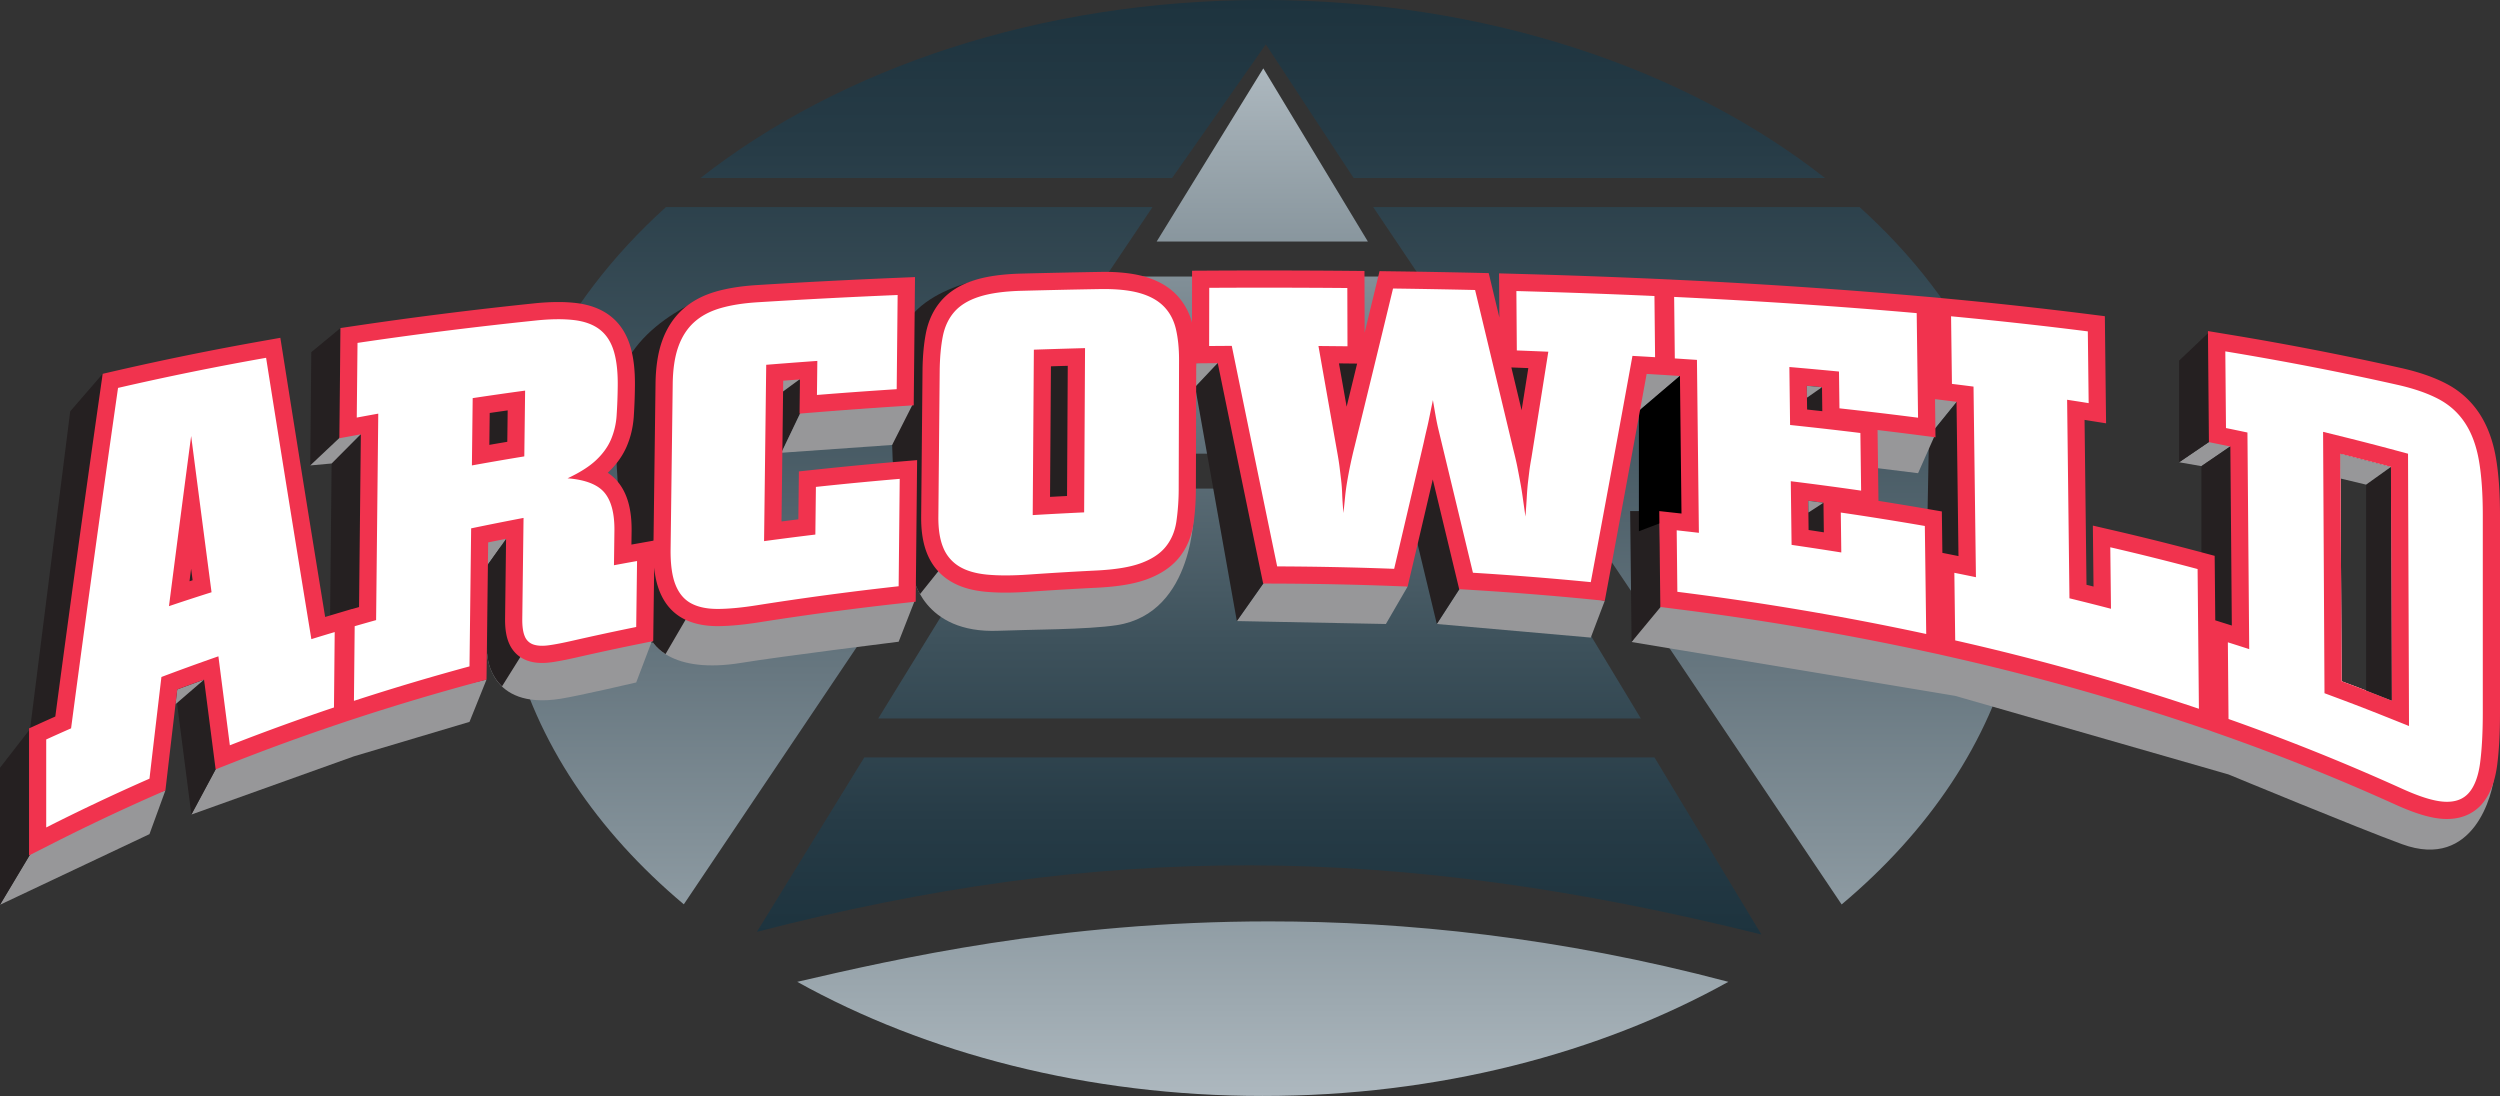 <svg xmlns="http://www.w3.org/2000/svg" viewBox="0 0 158.44 69.458"><rect x="0" y="0" width="158.44" height="69.458" fill="#333333" stroke="none"/><linearGradient id="a" gradientUnits="userSpaceOnUse" x1="80.03" y1="69.458" x2="80.03"><stop offset="0" stop-color="#adb8bf"/><stop offset=".086" stop-color="#9da9b0"/><stop offset=".394" stop-color="#66767f"/><stop offset=".66" stop-color="#3e525c"/><stop offset=".871" stop-color="#263b46"/><stop offset="1" stop-color="#1d333e"/></linearGradient><path fill="url(#a)" d="M50.525 62.224c8.16 4.535 18.392 7.234 29.503 7.234 11.114 0 21.345-2.699 29.507-7.234-10.743-2.847-20.537-3.83-29.094-3.83-13.339 0-23.673 2.388-29.916 3.83M32.447 40.74c1.52 6.26 5.375 11.944 10.89 16.572l11.14-16.572h-22.03zm73.13 0l11.138 16.58c5.519-4.63 9.376-10.315 10.896-16.58h-22.034zm-71.992-15.59c-1.213 3.044-1.866 6.255-1.866 9.578 0 1.37.113 2.72.327 4.048h23.753l9.159-13.626H33.585zm61.522 0l9.153 13.626h23.752c.214-1.328.329-2.679.329-4.048 0-3.323-.655-6.534-1.867-9.578H95.107zM42.209 13.12c-3.387 3.06-6.068 6.54-7.873 10.312h31.777l6.931-10.311H42.21zm44.817 0l6.926 10.312h31.771c-1.805-3.772-4.487-7.252-7.873-10.311H87.026zM80.223 2.81l-5.94 8.472 5.94-8.472zm-35.826 8.472h29.885l5.94-8.472 5.567 8.472h29.874C106.832 4.348 94.138 0 80.028 0c-14.106 0-26.8 4.348-35.631 11.281"/><linearGradient id="b" gradientUnits="userSpaceOnUse" x1="79.801" y1="4.333" x2="79.801" y2="59.225"><stop offset="0" stop-color="#adb8bf"/><stop offset=".086" stop-color="#9da9b0"/><stop offset=".394" stop-color="#66767f"/><stop offset=".66" stop-color="#3e525c"/><stop offset=".871" stop-color="#263b46"/><stop offset="1" stop-color="#1d333e"/></linearGradient><path fill="url(#b)" d="M54.777 48L47.97 59.055c21.86-5.647 40.282-5.647 63.661.17l-6.777-11.223H54.777zm9.852-17.035l-8.97 14.568h48.33l-8.794-14.568H64.63zm7.793-13.44L65.51 28.75h28.82l-6.774-11.223H72.422zm.882-2.216h13.387L80.063 4.333l-6.759 10.976z"/><path fill="#979799" d="M9.473 52.864L0 57.34l2.93-4.9 7.553-2.345zM29.755 45.749l-7.324 2.184-10.302 3.69 2.62-4.886 16.085-3.668z"/><path fill="#252021" d="M4.45 26.067l2.058-2.376-2.003 22.468-2.6.045zM1.904 46.204L2.93 52.44 0 57.34v-8.684z"/><path fill="#979799" d="M105.527 37.054l-2.124 3.634 20.51 3.414 17.323 4.98s8.215 3.404 10.999 4.42c4.582 1.673 5.757-3.257 5.839-4.345.023-.31-3.82-.257-3.82-.257l-2.93-2.025-45.797-9.821zM91.06 39.546l9.757.862.887-2.333-8.653-1.607zM89.21 37.173l-1.378 2.373-9.446-.185 3.407-4.838zM77.23 22.95l-1.486 1.574.068-1.5z"/><path fill="#252021" d="M75.744 24.524l1.486-1.574 4.563 11.573-3.407 4.838z"/><path fill="#979799" d="M106.532 23.77l-2.665 2.265.438-2.405zM57.97 38.073l-1.017 2.597s-7.484.931-9.964 1.338c-4.369.717-5.957-1.09-6.008-2.39-.028-.698 4.37-3.458 4.37-3.458l12.618 1.913z"/><path fill="#979799" d="M40.32 43.252s-3.6.844-4.817 1.036c-4.557.715-4.626-2.855-4.626-2.855l5.026-2.028 5.432 1.172-1.015 2.675z"/><path fill="#252021" d="M11.19 44.347l.939 7.276 1.785-3.329-.982-5.222z"/><path fill="#979799" d="M11.124 44.63l.11-.938 1.698-.62z"/><path fill="#252021" d="M21.016 29.374l-.097 9.701 1.9-.553.115-11.076zM19.728 22.318l-.066 7.179 1.91-1.799.005-6.907z"/><path fill="#979799" d="M21.573 27.698l-1.911 1.799 1.354-.123 1.918-1.928z"/><path fill="#252021" d="M49.517 28.695l.056-4.628 1.189-.09-.025 2.167z"/><path fill="#979799" d="M49.564 24.856l.01-.789 1.188-.09z"/><path fill="#252021" d="M90.802 30.106l1.727 7.17-1.47 2.27-1.25-5.197zM103.403 40.688l1.886-2.276-.13-6.021h-1.846z"/><path d="M103.867 26.035v7.632l2.764-1.05-.1-8.848z"/><path fill="#979799" d="M138.103 29.296l1.414.246 1.898-1.297-1.358-.278z"/><path fill="#252021" d="M138.103 22.854v6.442l1.954-1.329-.061-6.91zM139.517 29.542v10.01l1.993.18-.095-11.487z"/><path fill="#979799" d="M121.12 26.951l1.13.69 1.81-2.235-1.368-.167z"/><path fill="#252021" d="M122.107 35.322h2.079l-.126-9.916-1.81 2.236z"/><path fill="#979799" d="M118.926 29.663l2.633.326 1.04-2.347-3.673-.462zM63.293 39.975c1.874-.078 5.642-.067 7.495-.357 4.956-.776 4.88-7.293 4.88-7.293l-11.49 2.501-2.13-1.56-4.19 3.216s.586 3.698 5.435 3.493z"/><path fill="#252021" d="M58.306 37.653l1.85-2.31 3.015-12.587v-5.234s-6.15.669-6.32 4.819c-.059 1.465-.311 5.858-.311 5.858l.038 1.031 1.28 7.252s.084.526.448 1.17z"/><path fill="#979799" d="M50.737 26.144l-1.22 2.551 7.023-.496 1.304-2.573zM30.874 34.323l-.018 1.547 1.282-1.8z"/><path fill="#252021" d="M39.15 24.487c-.472 2.49.343 10.184.343 10.184l1.922-.34 4.209-15.852s-5.669 1.753-6.475 6.008zM31.814 43.5l2.044-3.27-1.72-6.16-1.282 1.8.021 5.563s.014.137.041.347c.074.42.292 1.14.896 1.72zM42.179 41.452l2.805-4.806-1.96-1.135-1.96.376v4.196c.148.482.504.979 1.115 1.369z"/><path fill="#F1334E" d="M51.593 29.774l-.963.102-.011.969-.013 1.16-.01.908c-.356.044-.712.09-1.067.136l.108-8.922c.353-.028.706-.054 1.06-.08l-.011.972-.014 1.194 1.19-.096c1.661-.133 3.356-.256 5.037-.365l1.009-.065.01-1.011.052-5.13.008-.839.012-1.147-1.147.048c-3.02.126-6.013.28-8.894.46-.993.063-1.87.203-2.606.419-.822.24-1.523.62-2.085 1.128-.573.52-1.008 1.188-1.293 1.988-.266.741-.407 1.655-.42 2.715l-.067 5.232-.06 4.714-1.234.22-.167.029.002-.089.01-.755c.017-1.374-.267-2.398-.87-3.13a2.932 2.932 0 0 0-.643-.576c.54-.506.944-1.068 1.203-1.672.25-.582.401-1.218.447-1.89a34.2 34.2 0 0 0 .073-1.9c.013-1.026-.084-1.866-.298-2.569-.245-.805-.668-1.445-1.257-1.903-.568-.442-1.294-.718-2.16-.823a9.74 9.74 0 0 0-1.148-.064c-.473 0-.988.028-1.533.085a259.72 259.72 0 0 0-11.346 1.427l-.92.137-.01.93-.028 2.925-.018 1.807-.014 1.323 1.302-.24.06-.012-.114 10.949-.44.126v-.007l-.713.212-.205.06v.001l-.496.148-.294.088a3253.59 3253.59 0 0 1-2.666-16.595l-.174-1.097-1.093.194a186.88 186.88 0 0 0-9.439 1.92l-.727.168-.106.739c-.99 6.898-1.964 13.953-2.897 20.98-.342.153-.685.307-1.027.462l-.638.291v8.052l1.582-.802a130.878 130.878 0 0 1 6.49-3.066l.571-.252.072-.62c.226-1.94.453-3.866.68-5.783a143.1 143.1 0 0 1 1.697-.62l.555 4.302.179 1.384 1.299-.51a142.953 142.953 0 0 1 6.548-2.379l.613-.206.643-.21a152.695 152.695 0 0 1 7.271-2.168l.794-.216.01-.823.052-4.373.042-3.497c.372-.076.75-.152 1.135-.228l-.03 2.406-.033 2.643c-.008.639.071 1.146.242 1.55.231.551.648.943 1.205 1.132.27.091.572.137.898.137.18 0 .373-.014.574-.041.414-.057.912-.152 1.524-.29 1.374-.314 2.747-.61 4.083-.88l.863-.175.01-.88.05-3.774c.059.578.173 1.073.343 1.498.318.796.83 1.383 1.52 1.743.589.308 1.316.465 2.161.465h.08c.743-.01 1.585-.09 2.577-.247 2.92-.462 5.925-.865 8.933-1.197l.96-.107.01-.966.05-4.95.018-1.857.012-1.198-1.194.101c-1.74.148-3.535.32-5.336.513zM158.178 28.998c-.188-1.082-.537-2.017-1.036-2.78a5.567 5.567 0 0 0-2.059-1.877c-.78-.416-1.747-.755-2.876-1.01a192.716 192.716 0 0 0-10.997-2.138l-1.279-.212.011 1.296.043 4.86.008.883.865.176.493.101.058 6.99.035 4.357-1.049-.33-.03-3.26-.009-.828-.8-.214c-1.831-.49-3.704-.957-5.568-1.39l-1.351-.313.015 1.387.026 2.331.002.146-.446-.112-.123-10.45.088.014 1.276.203-.015-1.292-.052-4.547-.01-.95-.943-.119a283.604 283.604 0 0 0-8.7-.96l-1.209-.115-.977-.085a380.95 380.95 0 0 0-15.416-1.03l-.222-.011v-.002l-.433-.019-.5-.024v.002l-.097-.005a504.02 504.02 0 0 0-8.77-.315l-1.128-.031.009 1.128.012 1.67-.479-1.998-.196-.816-.839-.02c-1.711-.038-3.464-.07-5.21-.093l-.87-.012-.205.845-.74 3.056-.002-1-.005-1.835-.003-1.077-1.078-.01a626.94 626.94 0 0 0-8.767-.012l-1.081.006-.002 1.082-.004 2.203a4.034 4.034 0 0 0-.995-1.772c-.508-.522-1.188-.907-2.024-1.144-.695-.197-1.558-.297-2.566-.297a565.827 565.827 0 0 0-5.218.11c-1.23.032-2.218.172-3.016.429-.875.281-1.572.715-2.07 1.288-.493.568-.822 1.267-.978 2.08-.132.685-.203 1.488-.211 2.387l-.085 9.205c-.009.96.12 1.747.395 2.402.304.725.79 1.295 1.443 1.695.604.37 1.34.593 2.249.678.382.036.805.055 1.259.055.472 0 .994-.02 1.553-.06 1.434-.098 2.863-.184 4.249-.252 1.327-.066 2.357-.24 3.149-.53.877-.32 1.565-.783 2.044-1.374.48-.59.786-1.304.91-2.121.104-.675.158-1.454.16-2.315l.01-4.053.011-3.828.827-.006.538-.005c.893 4.366 1.792 8.731 2.697 13.102l.18.866.883.003c2.465.01 4.946.061 7.377.154l.897.034.205-.873c.464-1.97.927-3.94 1.388-5.915l1.485 6.168.188.784.805.05c2.471.151 4.97.35 7.429.59l.993.098.184-.982c.831-4.445 1.661-8.947 2.47-13.396l.469.029.706.042.54.035.395.026.098 8.717-.185-.02-1.222-.135.013 1.23.03 2.8.013 1.097.01.95.943.12a183.687 183.687 0 0 1 15.679 2.657l.988.213.837.191a156.56 156.56 0 0 1 15.338 4.302l1.143.386v.004l.72.254a137.289 137.289 0 0 1 10.912 4.384c1.288.584 2.265.876 3.075.92.073.003.146.005.218.005 1.153 0 1.844-.517 2.22-.95.51-.594.827-1.411.967-2.5.116-.906.175-2.019.175-3.308v-12.49c0-1.437-.088-2.667-.262-3.658zm-34.105 6.235l-.973-.195-.022-1.718-.012-.906-.892-.154c-1.038-.18-2.083-.352-3.125-.516l-.008-.664-.047-3.652-.002-.175c.821.098 1.632.198 2.427.301l1.245.161-.016-1.256-.004-.343-.01-.82.94.115.422.052.094 7.41.03 2.37a8.458 8.458 0 0 1-.047-.01zm24.33 7.942l-.078-14.412c1.068.265 2.134.54 3.2.827l.053 14.81c-1.057-.423-2.115-.83-3.175-1.225z"/><path fill="#252021" d="M85.344 25.773l-.486-2.743.527.006.624.007-.665 2.73zm-18.74-2.557c.356-.012.71-.022 1.066-.032l-.023 4.246-.022 4.004a241.3 241.3 0 0 0-1.078.057l.057-8.275zm29.83 2.787l-.65-2.716.305.012.77.03-.426 2.674zm18.093-.05l-.012-.916-.007-.586.963.088.017 1.354.002.167-.963-.106zm.094 7.637l-.013-1.107-.01-.747.966.127.008.634.016 1.24c-.322-.05-.645-.1-.967-.148zm-83.585-7.417c.38-.056.76-.11 1.138-.164l-.011.934-.013 1.056c-.38.064-.76.129-1.138.195l.008-.687.016-1.334zM12.01 36.837l.102-.792.095.728-.197.064z"/><path fill="#FFF" d="M13.84 41.595c-1.205.42-2.408.856-3.61 1.31-.253 2.135-.505 4.282-.757 6.444-2.19.962-4.372 1.991-6.544 3.092v-5.577c.525-.239 1.05-.474 1.576-.705.978-7.38 1.97-14.569 2.976-21.575a184.8 184.8 0 0 1 9.383-1.908c.962 6.086 1.918 12.026 2.869 17.83.492-.152.985-.302 1.479-.448l-.046 4.778a143.363 143.363 0 0 0-6.599 2.398l-.726-5.64zm-3.13-3.18c.898-.303 1.797-.597 2.697-.88-.429-3.265-.86-6.566-1.293-9.903-.47 3.552-.939 7.146-1.405 10.782zm24.072 2.48c-.393.054-.718.039-.975-.048a.885.885 0 0 1-.55-.523c-.111-.261-.163-.634-.157-1.113l.08-6.388c-1.108.212-2.215.432-3.321.663l-.104 8.747c-2.448.665-4.89 1.391-7.324 2.185l.047-4.732c.453-.13.905-.26 1.358-.386l.137-13.085c-.455.082-.909.165-1.363.249l.048-4.732c3.76-.56 7.527-1.028 11.298-1.42.953-.1 1.765-.105 2.437-.025.672.082 1.213.284 1.622.602.41.319.705.773.884 1.36.179.589.262 1.334.25 2.238a32.922 32.922 0 0 1-.07 1.84 4.655 4.655 0 0 1-.361 1.534c-.203.472-.519.906-.948 1.309-.43.403-1.03.782-1.8 1.143 1.137.089 1.92.399 2.347.918.429.52.636 1.327.622 2.424l-.028 2.167c.487-.09.975-.18 1.463-.266l-.054 4.18c-1.37.278-2.74.574-4.109.886-.56.127-1.036.22-1.43.273zm-4.825-15.664l-.05 4.266c1.106-.2 2.213-.391 3.321-.573l.052-4.169c-1.108.15-2.216.31-3.323.476zm15.593 13.36c-.696.008-1.27-.103-1.724-.34-.454-.237-.791-.63-1.012-1.183-.222-.552-.326-1.311-.314-2.272l.134-10.464c.012-.943.131-1.731.357-2.362.225-.63.558-1.147.998-1.547.44-.398.994-.695 1.66-.89.665-.195 1.454-.32 2.368-.377 2.956-.184 5.914-.336 8.872-.46l-.06 5.969c-1.685.109-3.37.23-5.054.366l.025-2.158c-1.08.077-2.16.159-3.24.246l-.136 11.176c1.083-.147 2.166-.286 3.25-.417l.035-3.02c1.77-.19 3.54-.36 5.312-.51l-.068 6.806c-2.998.332-5.993.732-8.984 1.205-.916.145-1.723.224-2.419.233zm29.004-5.535c-.095.627-.322 1.16-.68 1.6-.356.44-.88.784-1.573 1.037-.691.254-1.634.405-2.827.464-1.424.07-2.847.156-4.27.255-1.026.071-1.904.075-2.635.006-.73-.069-1.325-.242-1.782-.522a2.478 2.478 0 0 1-1.007-1.187c-.214-.512-.318-1.17-.31-1.971l.084-9.205c.008-.837.072-1.567.192-2.191.12-.624.364-1.148.73-1.57.368-.423.895-.746 1.582-.966.686-.221 1.59-.348 2.711-.377 1.64-.043 3.28-.08 4.92-.108 1.04-.018 1.885.068 2.538.253.653.186 1.166.471 1.539.855s.626.861.76 1.433c.133.572.199 1.23.197 1.971l-.022 8.07a14.6 14.6 0 0 1-.147 2.153zm-9.032-10.895l-.073 10.484c1.087-.065 2.173-.122 3.26-.173l.057-10.41c-1.081.03-2.163.062-3.244.099zm35.295 14.732a207.545 207.545 0 0 0-7.468-.595 14842.331 14842.331 0 0 0-2.215-9.198 15.1 15.1 0 0 1-.112-.539c-.032-.171-.064-.35-.097-.538l-.113-.666c-.06.287-.112.531-.152.734-.04.202-.081.4-.122.594-.04.194-.087.397-.138.607-.05.21-.107.46-.168.746a3097.22 3097.22 0 0 1-1.876 8.012c-2.471-.094-4.943-.145-7.414-.154-.966-4.664-1.925-9.32-2.877-13.976-.478.001-.956.005-1.435.009l.007-3.688c2.917-.017 5.834-.012 8.751.012l.01 3.693-1.84-.018c.398 2.259.798 4.521 1.2 6.786.064.354.111.663.143.925l.096.798c.032.27.054.566.065.886.011.32.038.717.081 1.19l.107-1.06c.031-.303.072-.605.124-.908a29.003 29.003 0 0 1 .479-2.268c.814-3.324 1.625-6.653 2.432-9.992 1.733.024 3.467.055 5.2.094.8 3.332 1.603 6.682 2.41 10.056.128.505.226.927.29 1.266.066.338.126.656.18.952.054.295.103.604.147.925.045.32.1.706.166 1.159.038-.514.066-.933.085-1.26.018-.325.042-.616.07-.873l.089-.743c.03-.24.074-.521.134-.845.358-2.235.714-4.477 1.07-6.726a414.52 414.52 0 0 0-1.996-.08l-.028-3.765c2.917.08 5.834.184 8.75.315l.04 3.878c-.477-.03-.956-.057-1.434-.084-.875 4.825-1.756 9.602-2.641 14.339zm5.445-3.285c.469.052.938.105 1.407.16l-.123-10.96-1.403-.092-.042-3.898c5.127.245 10.252.576 15.372 1.027l.086 6.628c-1.66-.214-3.32-.411-4.981-.594l-.03-2.332c-1.048-.101-2.096-.197-3.144-.287l.045 3.674c1.486.157 2.971.325 4.455.507l.047 3.653a224.73 224.73 0 0 0-4.458-.596l.05 4.034c1.05.153 2.101.313 3.151.481l-.032-2.53c1.777.26 3.553.544 5.326.851l.088 6.846c-5.24-1.13-10.5-2.01-15.772-2.674l-.042-3.898zm17.597 2.694c.456.091.912.184 1.368.279l-.153-12.08c-.456-.059-.912-.116-1.368-.172l-.055-4.284c2.891.275 5.78.59 8.667.957l.053 4.547c-.455-.073-.91-.144-1.365-.214l.148 12.582c.878.215 1.755.436 2.632.665l-.044-3.898c1.847.428 3.692.888 5.533 1.38l.083 8.855a156.814 156.814 0 0 0-15.445-4.333l-.054-4.284zm33.325 12.012c-.111.864-.348 1.505-.71 1.925-.363.42-.881.607-1.557.571-.675-.036-1.568-.318-2.682-.823a137.685 137.685 0 0 0-11-4.42l-.042-4.86c.451.143.903.286 1.353.432l-.112-13.728c-.453-.096-.906-.191-1.36-.283l-.042-4.86c3.654.604 7.3 1.305 10.935 2.126 1.048.237 1.915.542 2.602.908.687.368 1.241.871 1.661 1.514.42.64.711 1.433.875 2.37.164.936.245 2.095.245 3.47v12.49c0 1.247-.055 2.304-.166 3.168zm-8.859-19.55l.078 14.41c1.06.396 2.118.803 3.175 1.226l-.054-14.81a166.687 166.687 0 0 0-3.199-.827z"/><path fill="#F1334E" d="M148.325 28.763c1.068.265 2.134.54 3.2.827l.053 14.81c-1.057-.423-2.115-.83-3.175-1.225l-.078-14.412m-1.097-1.395l.007 1.401.036 6.62.042 7.792.004.752.706.263c1.09.406 2.15.815 3.15 1.216l1.5.6-.005-1.616-.054-14.81-.003-.832-.803-.216a168.613 168.613 0 0 0-3.22-.833l-1.36-.337z"/><path fill="#252021" d="M151.524 29.59l-1.572 1.124V43.76l1.626.64z"/><path fill="#979799" d="M148.325 30.324l1.627.39 1.572-1.124-3.199-.827zM115.471 24.54l-.953.664-.01-.753zM114.608 32.483l-.01-.747.966.127z"/></svg>